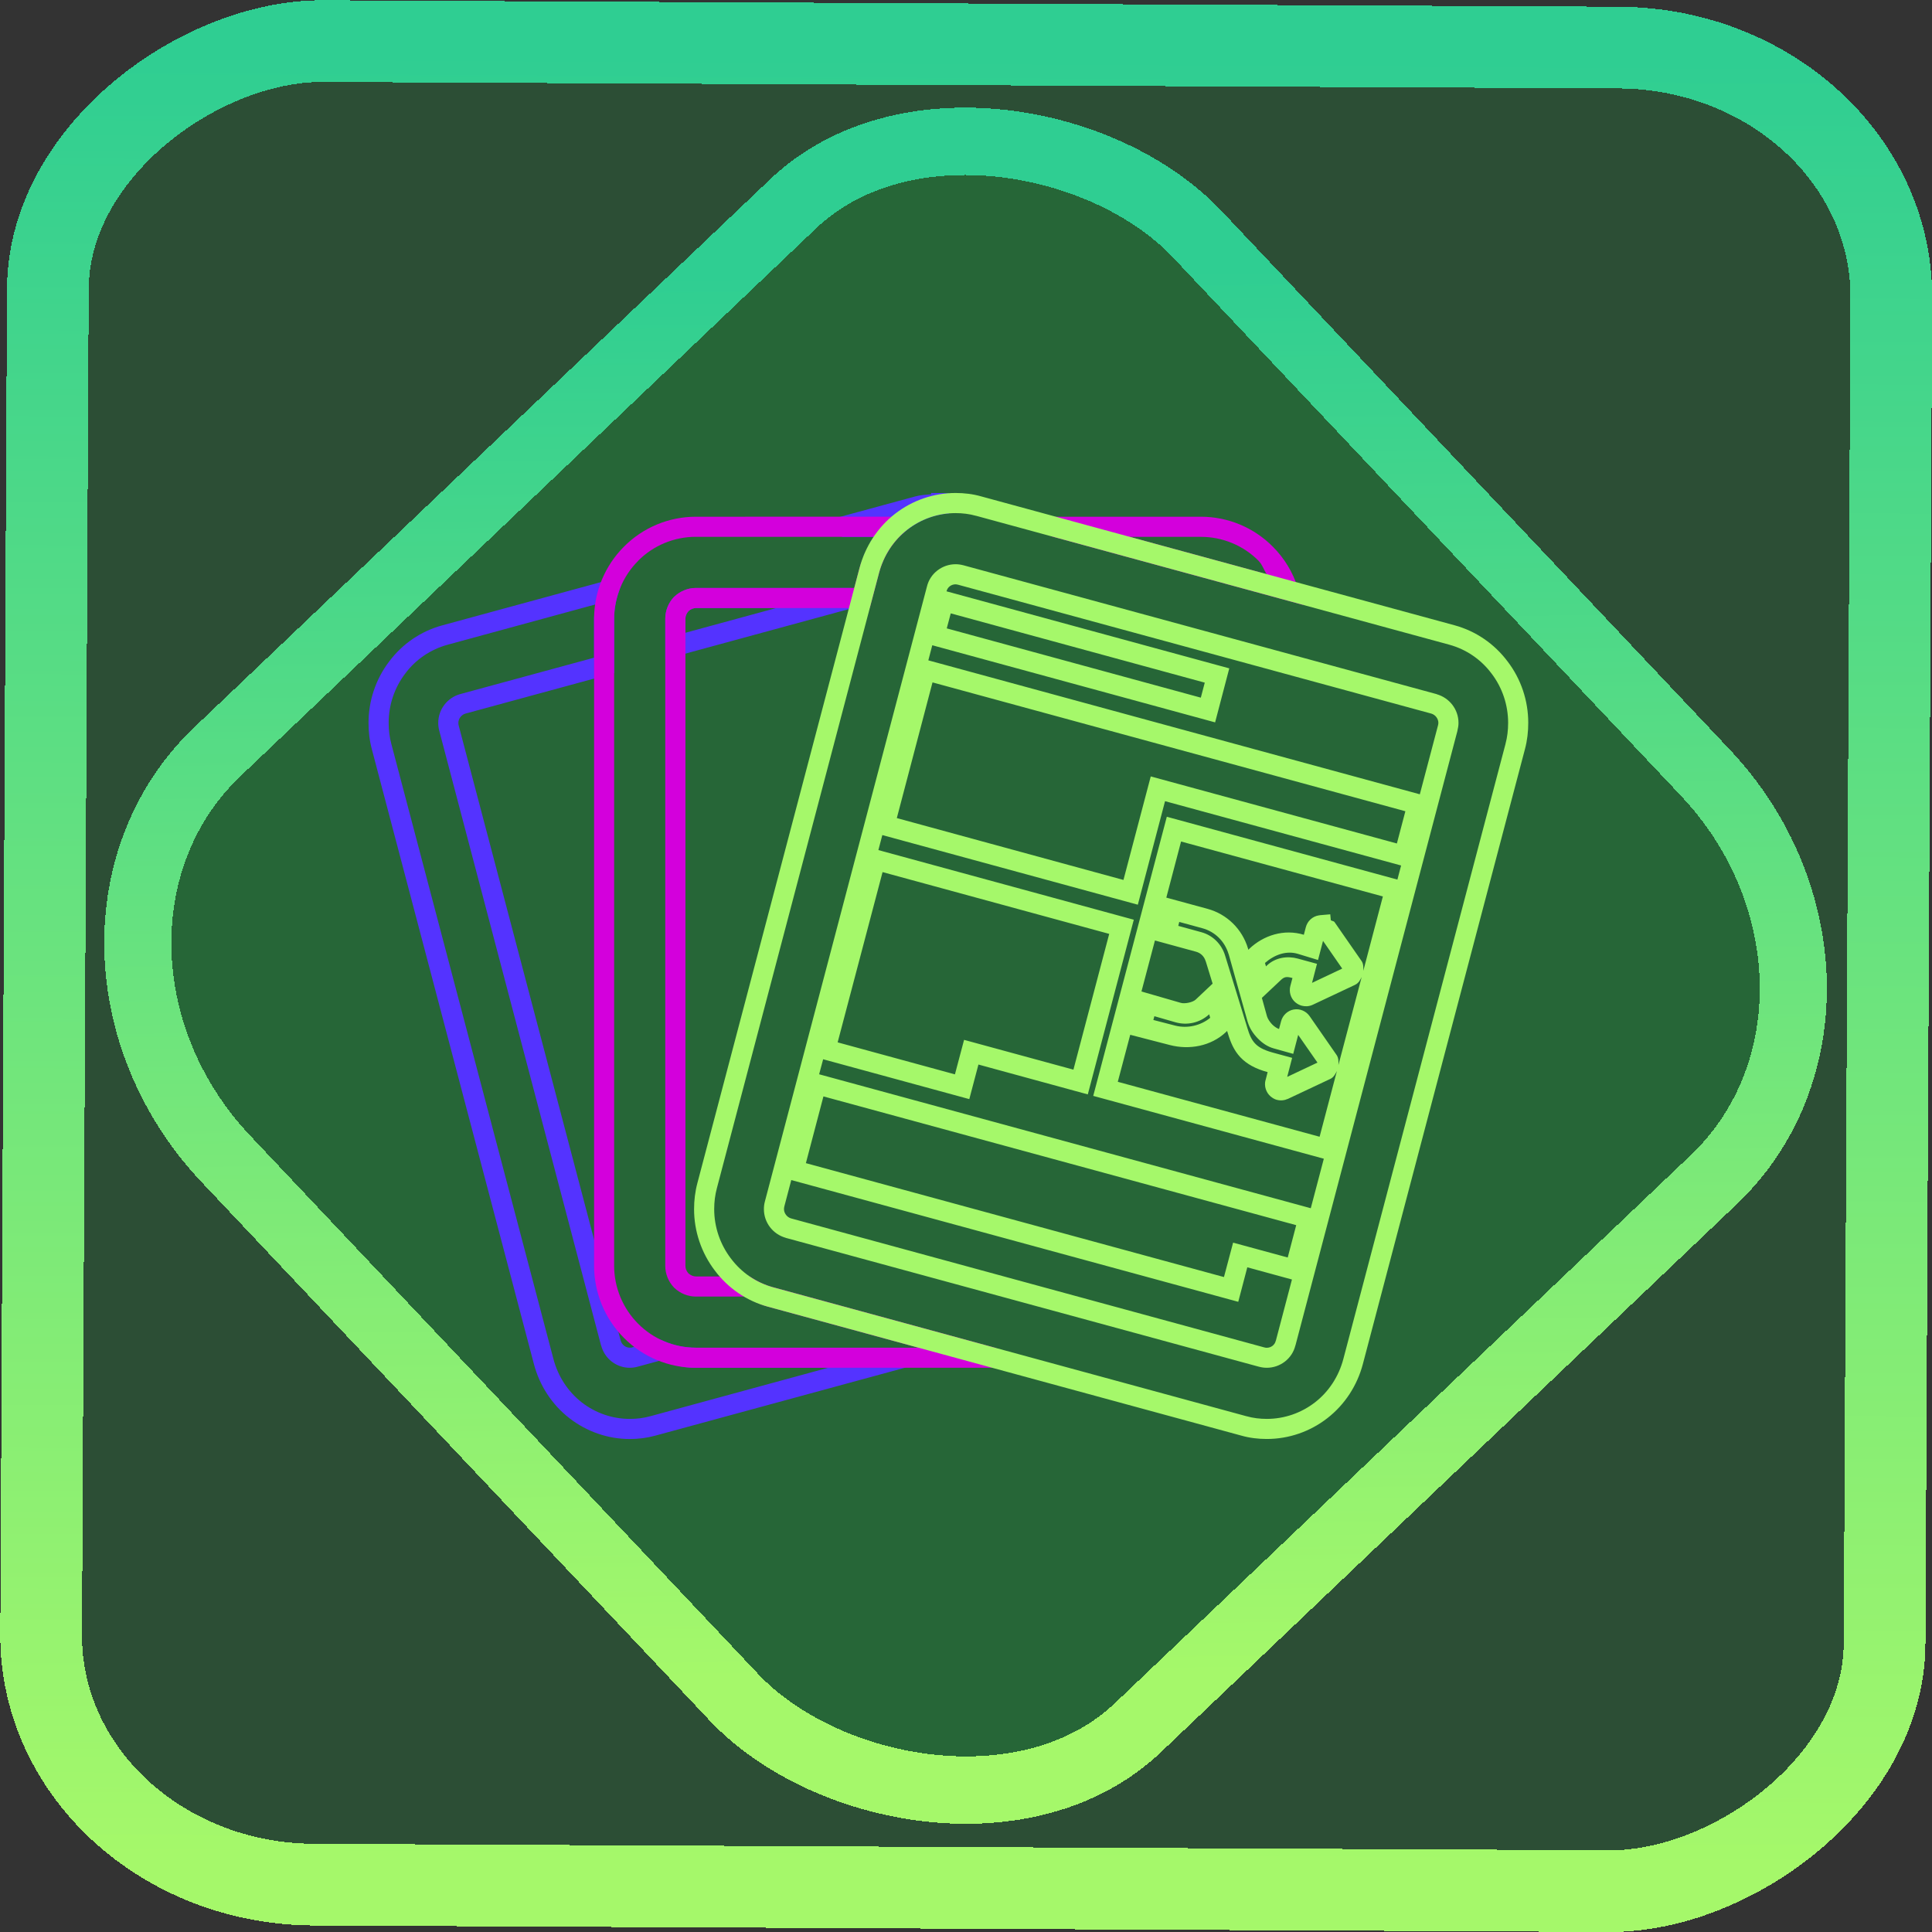 <?xml version="1.0" encoding="UTF-8" standalone="no"?>
<!-- Generator: Gravit.io -->

<svg
   style="isolation:isolate"
   viewBox="0 0 48 48"
   width="48pt"
   height="48pt"
   version="1.1"
   id="svg27"
   sodipodi:docname="pdfarranger.svg"
   inkscape:version="1.1.2 (0a00cf5339, 2022-02-04)"
   xmlns:inkscape="http://www.inkscape.org/namespaces/inkscape"
   xmlns:sodipodi="http://sodipodi.sourceforge.net/DTD/sodipodi-0.dtd"
   xmlns:xlink="http://www.w3.org/1999/xlink"
   xmlns="http://www.w3.org/2000/svg"
   xmlns:svg="http://www.w3.org/2000/svg">
  <rect x="0" y="0" width="48" height="48" fill="#333333" stroke="none"/>
  <defs
     id="defs31">
    <linearGradient
       id="_lgradient_5"
       x1="0"
       y1="0.5"
       x2="1"
       y2="0.5"
       gradientTransform="matrix(16.219,0,0,23.005,9.405,12.497)"
       gradientUnits="userSpaceOnUse">
      <stop
         offset="0%"
         stop-opacity="1"
         style="stop-color:rgb(84,51,255)"
         id="stop2" />
      <stop
         offset="51.739%"
         stop-opacity="1"
         style="stop-color:rgb(32,189,255)"
         id="stop4" />
      <stop
         offset="98.261%"
         stop-opacity="1"
         style="stop-color:rgb(165,254,203)"
         id="stop6" />
    </linearGradient>
    <linearGradient
       id="_lgradient_6"
       x1="0.391"
       y1="0.64"
       x2="0.971"
       y2="0.035"
       gradientTransform="matrix(17.106,0,0,20.941,15.009,13.087)"
       gradientUnits="userSpaceOnUse">
      <stop
         offset="0%"
         stop-opacity="1"
         style="stop-color:rgb(211,0,220)"
         id="stop11" />
      <stop
         offset="100%"
         stop-opacity="1"
         style="stop-color:rgb(135,0,255)"
         id="stop13" />
    </linearGradient>
    <linearGradient
       id="_lgradient_7"
       x1="0.031"
       y1="0.109"
       x2="0.958"
       y2="0.975"
       gradientTransform="matrix(20.225,0,0,23.005,17.495,12.497)"
       gradientUnits="userSpaceOnUse">
      <stop
         offset="0%"
         stop-opacity="1"
         style="stop-color:rgb(165,248,106)"
         id="stop18" />
      <stop
         offset="97.917%"
         stop-opacity="1"
         style="stop-color:rgb(47,206,146)"
         id="stop20" />
    </linearGradient>
    <linearGradient
       inkscape:collect="always"
       xlink:href="#_lgradient_7"
       id="linearGradient872"
       x1="-12.026"
       y1="6.117"
       x2="-0.085"
       y2="6.117"
       gradientUnits="userSpaceOnUse"
       gradientTransform="matrix(3.836,0,0,3.837,-0.005,-0.003)" />
    <linearGradient
       id="_lgradient_1"
       x1="0.183"
       y1="0.249"
       x2="0.903"
       y2="0.903"
       gradientTransform="matrix(24.617,0,0,24.816,10.841,10.09)"
       gradientUnits="userSpaceOnUse">
      <stop
         offset="2.609%"
         stop-opacity="1"
         style="stop-color:rgb(179,255,171)"
         id="stop2-3" />
      <stop
         offset="98.696%"
         stop-opacity="1"
         style="stop-color:rgb(18,255,247)"
         id="stop4-6" />
    </linearGradient>
    <linearGradient
       inkscape:collect="always"
       xlink:href="#_lgradient_7"
       id="linearGradient15"
       x1="-9.685"
       y1="45.161"
       x2="11.988"
       y2="21.735"
       gradientUnits="userSpaceOnUse"
       gradientTransform="matrix(1.115,0,0,1.115,-0.012,-3.328)" />
    <linearGradient
       inkscape:collect="always"
       xlink:href="#_lgradient_7"
       id="linearGradient972"
       x1="17.495"
       y1="24"
       x2="37.719"
       y2="24"
       gradientUnits="userSpaceOnUse" />
    <linearGradient
       inkscape:collect="always"
       xlink:href="#_lgradient_6"
       id="linearGradient1002"
       x1="15.009"
       y1="23.41"
       x2="32.002"
       y2="23.41"
       gradientUnits="userSpaceOnUse" />
    <linearGradient
       inkscape:collect="always"
       xlink:href="#_lgradient_5"
       id="linearGradient1032"
       x1="9.405"
       y1="24"
       x2="23.558"
       y2="24"
       gradientUnits="userSpaceOnUse" />
  </defs>
  <sodipodi:namedview
     id="namedview29"
     pagecolor="#ffffff"
     bordercolor="#666666"
     borderopacity="1.0"
     inkscape:pageshadow="2"
     inkscape:pageopacity="0.0"
     inkscape:pagecheckerboard="0"
     inkscape:document-units="pt"
     showgrid="false"
     inkscape:zoom="10.21875"
     inkscape:cx="31.95107"
     inkscape:cy="32"
     inkscape:window-width="1600"
     inkscape:window-height="836"
     inkscape:window-x="0"
     inkscape:window-y="0"
     inkscape:window-maximized="1"
     inkscape:current-layer="svg27" />
  <rect
     x="-46.783"
     y="1.225"
     height="45.8"
     rx="6.184"
     shape-rendering="crispEdges"
     id="rect5-6-7-3"
     ry="6.806"
     transform="matrix(0.005,-1,1,0.005,0,0)"
     style="isolation:isolate;fill:#00ff45;fill-opacity:0.135;stroke:url(#linearGradient872);stroke-width:2.03;stroke-miterlimit:4;stroke-dasharray:none;stroke-opacity:1"
     width="45.802" />
  <rect
     x="-15.687"
     y="17.26"
     height="33.346"
     rx="6.792"
     shape-rendering="crispEdges"
     id="rect5-6-6-6-6"
     style="isolation:isolate;fill:#00ff45;fill-opacity:0.135;stroke:url(#linearGradient15);stroke-width:1.672;stroke-miterlimit:4;stroke-dasharray:none;stroke-opacity:1"
     ry="7.474"
     transform="matrix(0.724,-0.689,0.686,0.727,0,0)"
     width="33.338" />
  <path
     style="color:#000000;fill:url(#linearGradient1032);-inkscape-stroke:none"
     d="m 23.133,12.248 v 0.033 c -0.132,0.013 -0.264,0.016 -0.395,0.053 l -1.883,0.512 0.066,0.492 h 1.42 l 0.072,-0.066 c 0.042,-0.039 0.084,-0.077 0.129,-0.111 0.301,-0.234 0.658,-0.375 1.035,-0.406 v -0.006 h 0.055 v -0.25 l -0.055,0.055 v -0.297 c -0.063,-0.005 -0.128,-0.008 -0.195,-0.008 z m -1.488,1.184 c -0.009,0.014 -0.018,0.029 -0.027,0.045 l 0.434,0.252 c 0.007,-0.012 0.014,-0.025 0.021,-0.037 z m -0.166,0.322 c -0.01,0.024 -0.016,0.04 -0.018,0.045 l 0.463,0.188 c 4.2e-4,-0.001 -3.99e-4,-9.6e-4 0,-0.002 0.008,-0.019 0.012,-0.029 0.014,-0.033 7.9e-5,-1.94e-4 -6.5e-5,-0.002 0,-0.002 z m -5.975,0.551 -0.447,0.123 -4.07,1.109 C 10.459,15.681 9.996,15.996 9.668,16.436 9.335,16.874 9.156,17.41 9.156,17.959 c 0,0.22 0.024,0.437 0.082,0.654 l 4.027,15.277 c 0.141,0.535 0.449,1.008 0.881,1.344 0.43,0.334 0.958,0.518 1.5,0.518 0.216,0 0.43,-0.027 0.643,-0.086 l 6.215,-1.691 -0.066,-0.492 h -5.152 c -0.275,0 -0.544,-0.056 -0.795,-0.164 l -0.08,-0.035 -0.705,0.191 -0.002,0.002 c -0.017,0.005 -0.031,0.006 -0.057,0.006 -0.1,0 -0.198,-0.07 -0.227,-0.18 L 11.396,18.025 v -0.002 c -0.006,-0.022 -0.008,-0.039 -0.008,-0.064 0,-0.103 0.076,-0.202 0.176,-0.23 l 3.695,-1.006 v -1.352 c 0,-0.212 0.036,-0.423 0.102,-0.625 z m 1.787,0.303 c -0.2,0 -0.39,0.079 -0.535,0.215 l -0.006,0.006 -0.006,0.004 C 16.608,14.977 16.529,15.17 16.529,15.371 V 16.375 l 4.689,-1.277 -0.066,-0.49 z m -2.473,0.402 c -0.018,0.121 -0.059,0.237 -0.059,0.361 v 0.969 l -3.33,0.906 c -0.317,0.09 -0.541,0.38 -0.541,0.713 0,0.069 0.009,0.135 0.025,0.195 l 4.021,15.277 h 0.002 c 0.087,0.327 0.38,0.551 0.709,0.551 0.066,0 0.134,-0.009 0.197,-0.027 l 0.566,-0.154 c 0.28,0.105 0.571,0.182 0.875,0.182 h 3.287 l -4.414,1.203 h -0.002 c -0.168,0.047 -0.334,0.066 -0.51,0.066 -0.429,0 -0.85,-0.145 -1.193,-0.412 C 14.111,34.574 13.864,34.196 13.75,33.764 L 9.723,18.484 C 9.677,18.312 9.656,18.14 9.656,17.959 c 0,-0.441 0.143,-0.871 0.41,-1.223 l 0.002,-0.002 c 0.26,-0.35 0.63,-0.599 1.049,-0.715 z m 2.473,0.098 h 1.988 l -2.25,0.613 v -0.35 c 0,-0.067 0.028,-0.133 0.076,-0.188 0.054,-0.049 0.117,-0.076 0.186,-0.076 z"
     id="path9" />
  <path
     style="color:#000000;fill:url(#linearGradient1002);-inkscape-stroke:none"
     d="m 17.285,12.838 c -0.668,0 -1.313,0.268 -1.785,0.746 -0.472,0.472 -0.74,1.118 -0.74,1.787 v 16.078 c 0,0.668 0.267,1.315 0.738,1.787 4.39e-4,4.46e-4 0.002,-4.45e-4 0.002,0 4.4e-4,4.41e-4 -4.4e-4,0.002 0,0.002 0.472,0.478 1.117,0.744 1.785,0.744 H 24.688 l 0.064,-0.49 -5.545,-1.512 v 0.002 C 19.022,31.932 18.849,31.853 18.688,31.752 l -0.061,-0.039 h -1.336 c -0.068,0 -0.132,-0.028 -0.188,-0.078 -0.048,-0.055 -0.074,-0.119 -0.074,-0.186 V 15.371 c 0,-0.067 0.028,-0.133 0.076,-0.188 0.054,-0.049 0.117,-0.076 0.186,-0.076 h 4.318 l 0.23,-0.871 c 0.099,-0.376 0.297,-0.709 0.572,-0.965 l 0.467,-0.434 z m 8.912,0 -0.064,0.49 6.25,1.703 -0.143,-0.439 C 32.118,14.216 31.91,13.869 31.625,13.584 31.153,13.106 30.508,12.838 29.84,12.838 Z m -8.912,0.5 h 4.529 c -0.174,0.246 -0.381,0.474 -0.459,0.771 l -0.131,0.498 h -3.934 c -0.2,0 -0.39,0.079 -0.535,0.215 l -0.006,0.006 -0.006,0.004 c -0.136,0.145 -0.215,0.338 -0.215,0.539 v 16.078 c 0,0.201 0.079,0.393 0.215,0.537 l 0.006,0.006 0.006,0.006 c 0.144,0.136 0.334,0.215 0.535,0.215 h 1.215 c 0.179,0.104 0.367,0.194 0.57,0.25 l 3.74,1.02 h -5.531 c -0.535,0 -1.054,-0.215 -1.432,-0.598 -0.377,-0.377 -0.594,-0.901 -0.594,-1.436 V 15.371 c 0,-0.535 0.216,-1.056 0.594,-1.434 v -0.002 c 0.377,-0.382 0.897,-0.598 1.432,-0.598 z m 10.785,0 h 1.77 c 0.535,0 1.054,0.215 1.432,0.598 v 0.002 c 0.092,0.092 0.128,0.221 0.199,0.328 z"
     id="path16" />
  <path
     style="color:#000000;fill:url(#linearGradient972);fill-rule:evenodd;-inkscape-stroke:none"
     d="m 23.742,12.248 c -0.547,0 -1.075,0.183 -1.506,0.518 -0.431,0.335 -0.74,0.809 -0.881,1.344 l -4.027,15.277 c -0.058,0.217 -0.084,0.435 -0.084,0.654 0,0.549 0.181,1.085 0.514,1.523 0.328,0.44 0.791,0.756 1.318,0.9 l 11.756,3.201 c 0.211,0.061 0.429,0.086 0.641,0.086 0.547,0 1.076,-0.183 1.506,-0.518 0.431,-0.335 0.74,-0.809 0.881,-1.344 l 4.027,-15.277 c 0.058,-0.217 0.082,-0.435 0.082,-0.654 0,-0.549 -0.178,-1.085 -0.512,-1.523 l -0.002,-0.002 c -0.328,-0.439 -0.79,-0.754 -1.316,-0.898 l -11.756,-3.201 c -0.211,-0.061 -0.429,-0.086 -0.641,-0.086 z m 0,0.5 c 0.17,0 0.344,0.021 0.502,0.066 h 0.002 0.002 l 11.758,3.203 c 0.42,0.115 0.79,0.366 1.051,0.717 v 0.002 h 0.002 c 0.267,0.351 0.41,0.782 0.41,1.223 0,0.181 -0.02,0.353 -0.066,0.525 v 0.002 L 33.375,33.764 c -0.114,0.432 -0.36,0.81 -0.703,1.076 -0.344,0.267 -0.765,0.412 -1.199,0.412 -0.171,0 -0.344,-0.021 -0.502,-0.066 h -0.002 L 19.207,31.982 c -0.42,-0.115 -0.787,-0.366 -1.049,-0.717 l -0.002,-0.002 c -0.267,-0.352 -0.412,-0.782 -0.412,-1.223 0,-0.181 0.022,-0.353 0.068,-0.525 l 4.027,-15.279 c 0.114,-0.432 0.36,-0.81 0.703,-1.076 0.345,-0.268 0.764,-0.412 1.199,-0.412 z m 0,1.27 c -0.332,0 -0.634,0.225 -0.713,0.557 l -4.025,15.273 c -0.018,0.066 -0.025,0.129 -0.025,0.193 0,0.333 0.223,0.621 0.539,0.711 l 0.002,0.002 11.762,3.203 h 0.002 c 0.061,0.016 0.125,0.025 0.189,0.025 0.331,0 0.632,-0.225 0.711,-0.557 v 0.006 l 4.027,-15.279 -0.002,0.002 c 0.016,-0.061 0.027,-0.127 0.027,-0.195 0,-0.333 -0.224,-0.621 -0.541,-0.711 v -0.002 L 23.932,14.043 h -0.002 c -0.061,-0.016 -0.123,-0.025 -0.188,-0.025 z m 0,0.5 c 0.016,0 0.033,0.002 0.064,0.01 l 11.754,3.201 c 0.1,0.028 0.176,0.127 0.176,0.23 0,0.026 -0.004,0.042 -0.01,0.064 v 0.002 l -0.451,1.709 -12.211,-3.328 0.098,-0.375 7.027,1.916 0.352,-1.342 -7.025,-1.914 c 0.025,-0.105 0.118,-0.174 0.227,-0.174 z m -0.121,0.721 6.311,1.721 -0.098,0.373 -6.312,-1.721 z m -0.453,1.715 11.748,3.201 -0.211,0.801 -6.115,-1.666 -0.678,2.572 -5.631,-1.537 z m 5.777,2.951 5.865,1.598 -0.092,0.35 -5.729,-1.561 -0.064,0.244 -1.764,6.691 5.729,1.561 -0.324,1.23 -12.215,-3.328 0.1,-0.373 3.631,0.99 0.227,-0.859 2.717,0.742 1.143,-4.34 -6.346,-1.73 0.098,-0.373 6.348,1.73 z m 0.398,1.002 5.014,1.365 -0.486,1.848 c 0.003,-0.085 0.005,-0.173 -0.043,-0.244 l -0.002,-0.002 -0.67,-0.965 c -0.021,-0.03 -0.065,-0.024 -0.092,-0.047 l -0.014,-0.146 -0.248,0.021 c -0.009,8e-4 -0.021,0.003 -0.037,0.006 h -0.002 -0.002 c -0.157,0.026 -0.28,0.145 -0.318,0.293 l -0.049,0.186 v 0.002 c -0.489,-0.15 -1,0.01 -1.357,0.35 l -0.023,0.023 -0.008,-0.031 v -0.002 c -0.144,-0.482 -0.523,-0.853 -1.004,-0.984 l -1.025,-0.279 z m -7.416,0.76 5.631,1.535 -0.889,3.373 -2.717,-0.74 -0.227,0.857 -2.914,-0.795 z m 7.371,1.238 0.572,0.156 c 0.316,0.086 0.557,0.322 0.654,0.643 2.92e-4,9.65e-4 0.002,9.87e-4 0.002,0.002 L 31,25.396 l 0.002,0.002 c 0.046,0.153 0.135,0.285 0.244,0.398 0.11,0.113 0.239,0.208 0.402,0.252 l 0.482,0.135 0.123,-0.471 0.479,0.688 -0.752,0.355 0.123,-0.473 L 31.625,26.152 c -0.239,-0.065 -0.362,-0.14 -0.445,-0.229 -0.083,-0.088 -0.138,-0.207 -0.193,-0.393 v -0.002 l -0.551,-1.791 c -0.085,-0.279 -0.305,-0.499 -0.586,-0.576 l -0.576,-0.158 z m -0.604,0.461 1.021,0.279 c 0.117,0.032 0.204,0.117 0.24,0.238 l 0.002,0.002 0.17,0.553 -0.133,0.125 -0.287,0.271 c -0.072,0.068 -0.268,0.111 -0.369,0.082 l -0.979,-0.283 z m 4.176,0.01 0.477,0.688 -0.75,0.355 0.123,-0.473 -0.48,-0.131 c -0.253,-0.069 -0.552,-0.029 -0.764,0.172 l -0.023,0.023 -0.025,-0.086 c 0.24,-0.208 0.535,-0.312 0.82,-0.225 l 0.498,0.152 z m 0.961,0.895 -0.578,2.189 c 0.003,-0.087 0.004,-0.177 -0.045,-0.248 l -0.67,-0.965 c -0.088,-0.127 -0.243,-0.194 -0.396,-0.166 h -0.002 c -0.151,0.028 -0.274,0.145 -0.312,0.293 l -0.051,0.191 c -0.037,-0.011 -0.111,-0.052 -0.172,-0.115 -0.061,-0.063 -0.108,-0.142 -0.123,-0.189 v -0.002 c -1.75e-4,-5.62e-4 -0.002,-0.001 -0.002,-0.002 l -0.129,-0.465 0.469,-0.441 c 0.09,-0.086 0.144,-0.092 0.289,-0.053 h 0.002 l -0.053,0.199 c -0.038,0.146 0.008,0.307 0.127,0.408 l 0.002,0.002 h 0.002 c 0.044,0.036 0.093,0.064 0.154,0.08 0.084,0.022 0.18,0.019 0.27,-0.023 l 1.053,-0.496 0.002,-0.002 c 0.086,-0.04 0.126,-0.119 0.164,-0.195 z m -3.789,0.93 0.025,0.086 c -0.23,0.191 -0.564,0.273 -0.873,0.193 l -0.539,-0.139 0.025,-0.094 0.52,0.15 c 0.294,0.085 0.611,0.015 0.842,-0.197 z m 0.445,0.412 0.02,0.064 c 0.065,0.216 0.149,0.42 0.309,0.59 0.16,0.17 0.381,0.289 0.676,0.369 h 0.002 l -0.051,0.199 -0.002,0.002 c -0.038,0.147 0.013,0.306 0.127,0.404 l 0.002,0.002 0.004,0.002 c 0.037,0.03 0.084,0.062 0.146,0.08 h 0.002 0.002 c 0.093,0.025 0.187,0.014 0.27,-0.023 h 0.002 l 1.053,-0.496 c 0.084,-0.038 0.126,-0.119 0.166,-0.197 l -0.43,1.633 -5.014,-1.365 0.309,-1.168 0.99,0.256 c 0.475,0.122 1.013,0.031 1.389,-0.324 z m -10.029,1.627 11.746,3.199 -0.211,0.803 -1.357,-0.369 -0.227,0.855 -10.387,-2.83 z m -0.799,2.078 11.105,3.025 0.225,-0.857 1.109,0.303 -0.4,1.52 -0.002,0.002 c -0.025,0.105 -0.117,0.174 -0.225,0.174 -0.017,0 -0.033,-0.002 -0.064,-0.01 L 19.654,30.271 c -0.099,-0.028 -0.176,-0.127 -0.176,-0.23 0,-0.017 0.003,-0.048 0.008,-0.064 v -0.002 z"
     id="path23" />
</svg>
